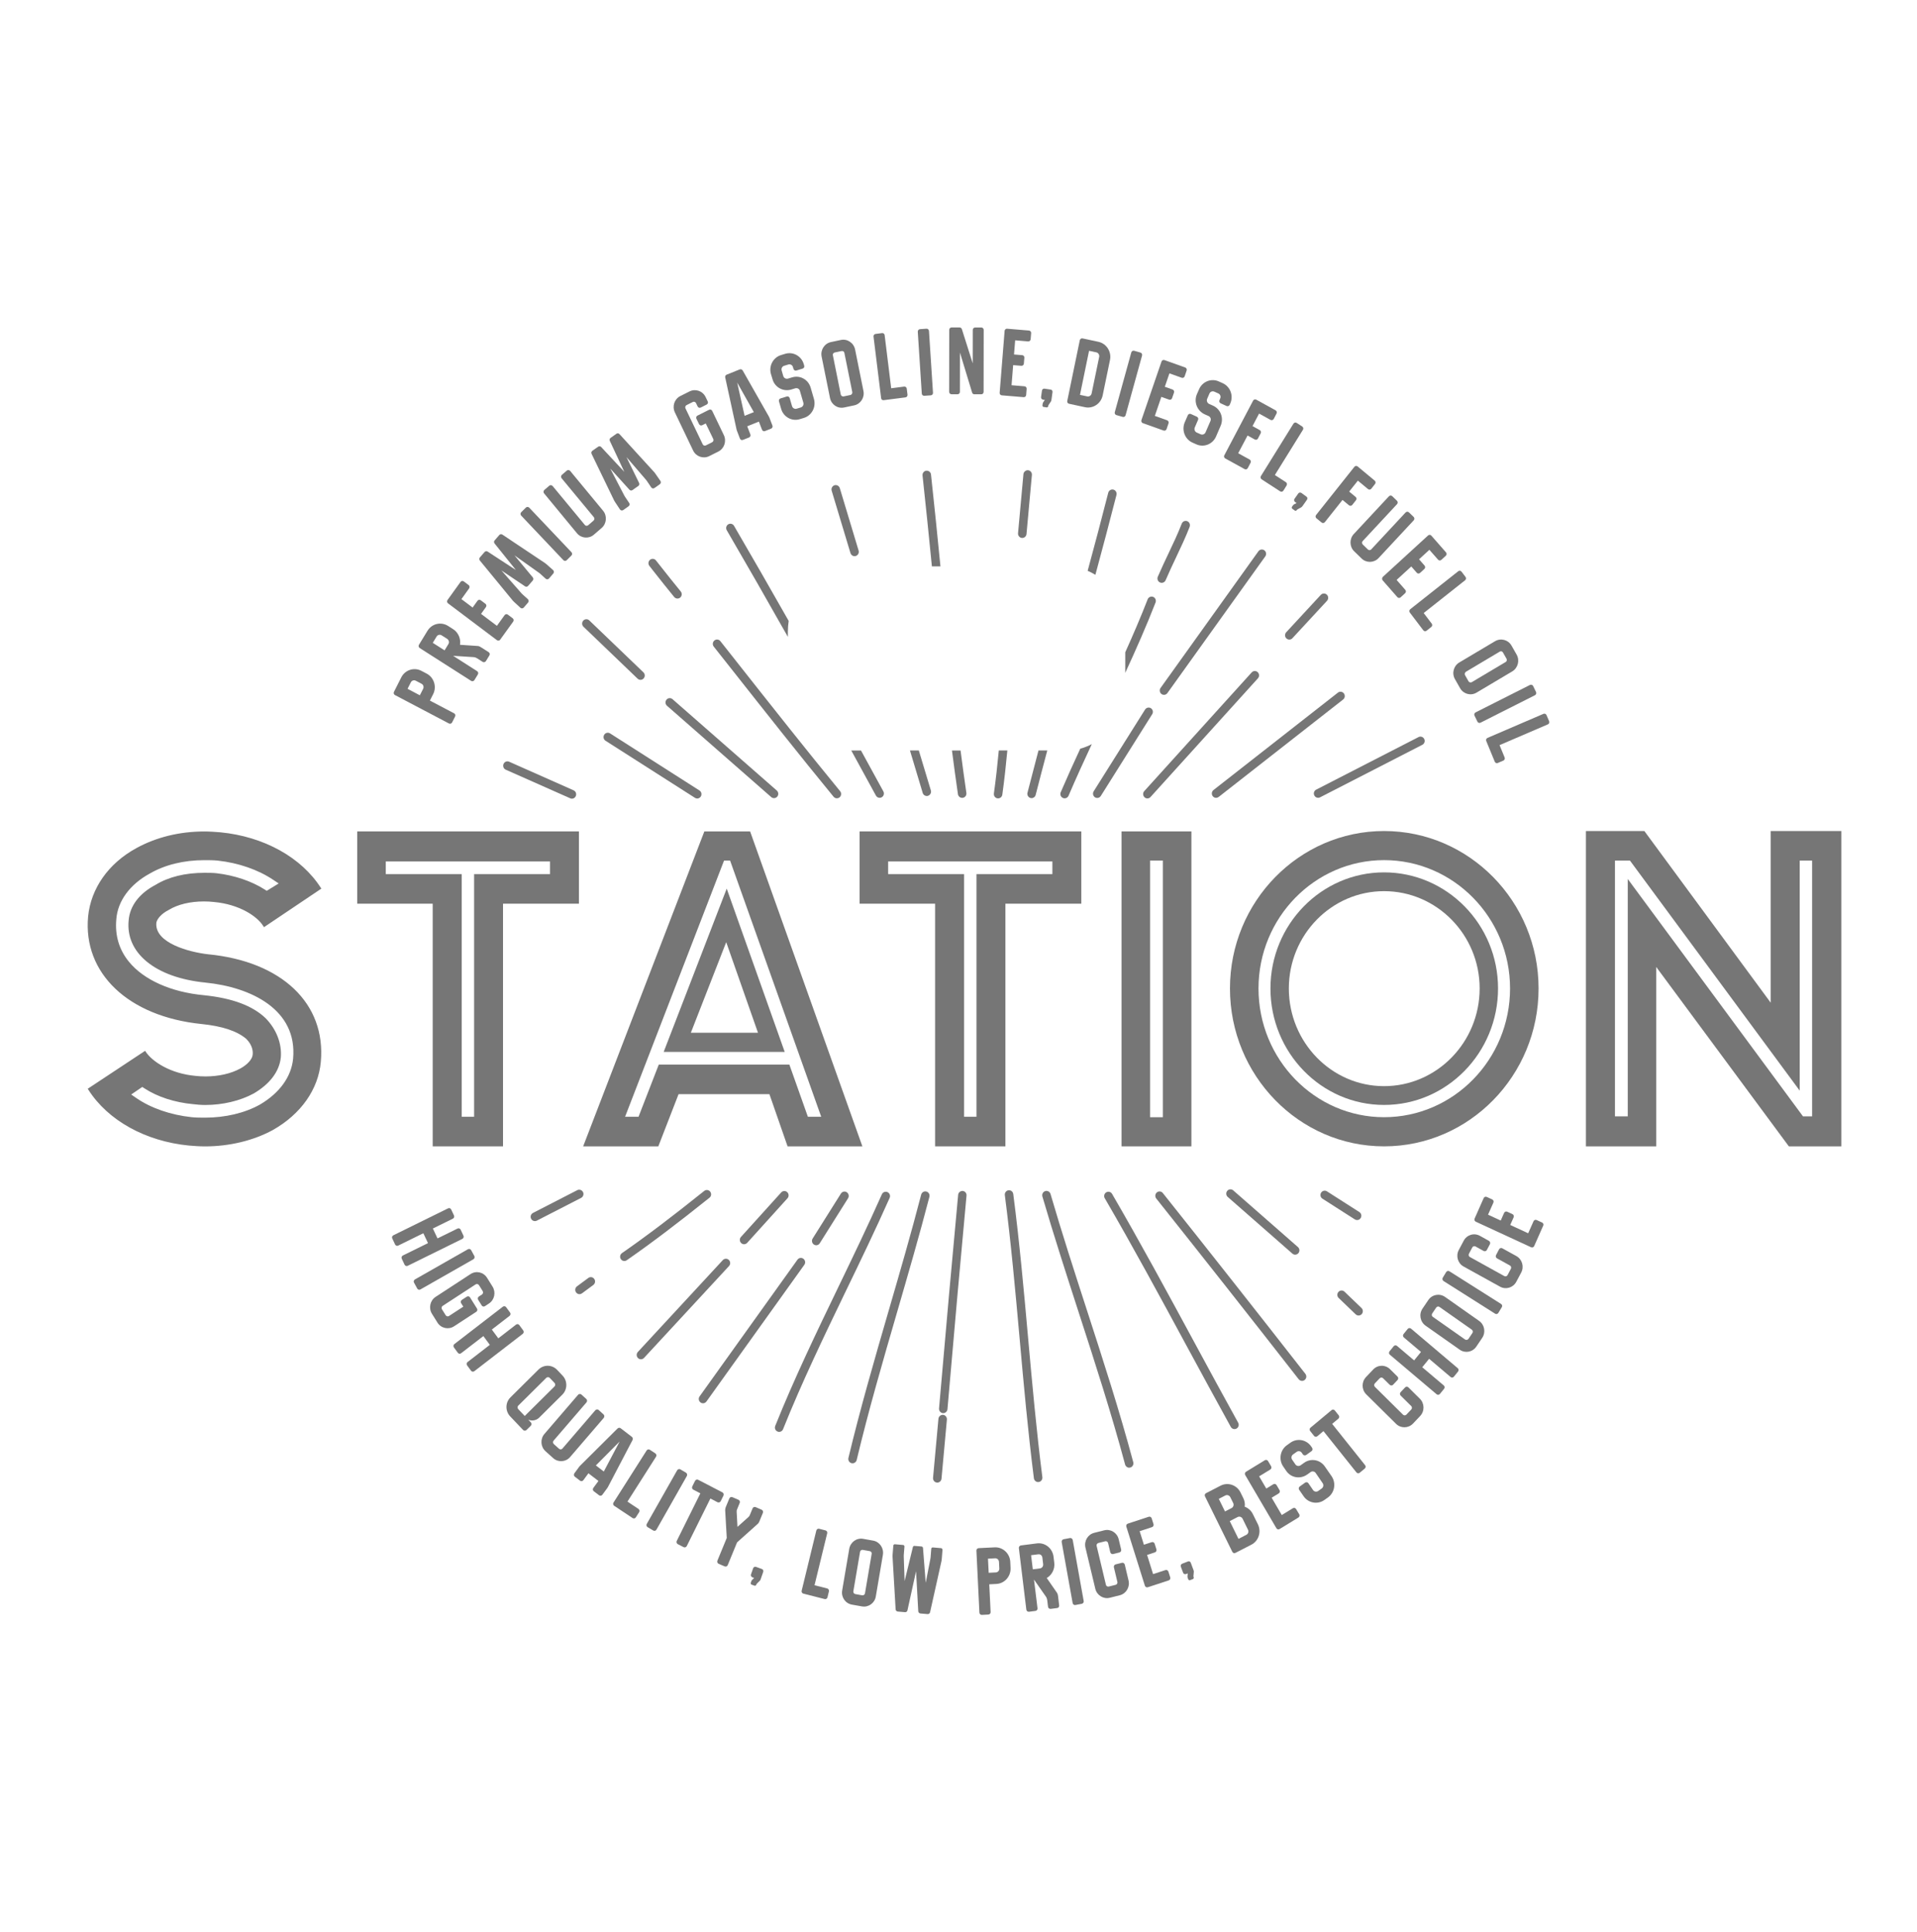 <svg width="133" height="134" viewBox="0 0 133 134" fill="none" xmlns="http://www.w3.org/2000/svg">
<g clip-path="url(#clip0_247_4)">
<path d="M49.274 82.659C49.175 82.528 48.987 82.505 48.86 82.606C46.617 84.403 44.855 85.736 43.151 86.921C43.018 87.014 42.981 87.202 43.075 87.338C43.131 87.425 43.225 87.469 43.318 87.469C43.375 87.469 43.435 87.451 43.483 87.416C45.199 86.222 46.968 84.884 49.223 83.079C49.353 82.98 49.373 82.789 49.274 82.659Z" fill="#767676"/>
<path d="M40.205 89.769C40.264 89.769 40.324 89.751 40.378 89.711L41.163 89.131C41.294 89.033 41.325 88.847 41.228 88.711C41.132 88.575 40.948 88.546 40.817 88.644L40.032 89.224C39.901 89.322 39.87 89.508 39.966 89.644C40.023 89.725 40.114 89.769 40.205 89.769Z" fill="#767676"/>
<path d="M58.343 82.789L56.381 85.909C56.293 86.049 56.333 86.237 56.469 86.327C56.517 86.359 56.574 86.376 56.627 86.376C56.724 86.376 56.82 86.327 56.874 86.237L58.837 83.116C58.925 82.977 58.885 82.789 58.749 82.699C58.616 82.609 58.431 82.65 58.343 82.789Z" fill="#767676"/>
<path d="M48.775 97.337C48.866 97.337 48.954 97.293 49.014 97.212L55.803 87.732C55.899 87.599 55.871 87.41 55.738 87.312C55.607 87.213 55.423 87.242 55.326 87.378L48.537 96.859C48.441 96.992 48.469 97.18 48.602 97.279C48.653 97.319 48.716 97.337 48.775 97.337Z" fill="#767676"/>
<path d="M63.911 82.861C63.217 85.541 62.431 88.245 61.671 90.858C60.698 94.208 59.691 97.67 58.863 101.127C58.824 101.289 58.92 101.451 59.079 101.492C59.102 101.497 59.127 101.5 59.15 101.5C59.283 101.5 59.402 101.408 59.436 101.271C60.259 97.829 61.263 94.373 62.235 91.032C62.995 88.413 63.784 85.704 64.481 83.018C64.524 82.858 64.43 82.693 64.272 82.65C64.118 82.606 63.954 82.702 63.911 82.861Z" fill="#767676"/>
<path d="M44.467 94.285C44.546 94.285 44.623 94.254 44.682 94.19L50.578 87.819C50.689 87.697 50.686 87.509 50.567 87.393C50.448 87.28 50.263 87.286 50.15 87.404L44.254 93.776C44.143 93.897 44.146 94.086 44.265 94.201C44.322 94.26 44.393 94.285 44.467 94.285Z" fill="#767676"/>
<path d="M40.052 82.554L36.978 84.133C36.833 84.209 36.773 84.388 36.847 84.536C36.898 84.64 37.003 84.701 37.111 84.701C37.156 84.701 37.202 84.69 37.244 84.669L40.318 83.09C40.463 83.015 40.523 82.835 40.449 82.688C40.372 82.54 40.196 82.479 40.052 82.554Z" fill="#767676"/>
<path d="M51.841 86.208L54.634 83.119C54.745 82.998 54.736 82.806 54.617 82.693C54.498 82.58 54.311 82.589 54.2 82.711L51.407 85.799C51.296 85.921 51.305 86.112 51.424 86.225C51.481 86.277 51.552 86.306 51.623 86.306C51.702 86.303 51.781 86.272 51.841 86.208Z" fill="#767676"/>
<path d="M61.723 83.09C61.791 82.94 61.726 82.76 61.575 82.691C61.428 82.624 61.252 82.688 61.184 82.841C60.22 85.011 59.17 87.187 58.155 89.291C56.652 92.408 55.098 95.63 53.785 98.907C53.722 99.061 53.796 99.237 53.947 99.298C53.983 99.313 54.02 99.322 54.057 99.322C54.173 99.322 54.284 99.252 54.329 99.133C55.634 95.874 57.185 92.66 58.683 89.554C59.703 87.448 60.756 85.266 61.723 83.09Z" fill="#767676"/>
<path d="M71.731 102.54C71.751 102.691 71.879 102.801 72.023 102.801C72.035 102.801 72.049 102.801 72.063 102.798C72.225 102.778 72.338 102.624 72.318 102.462C71.907 99.243 71.612 95.952 71.326 92.77C71.034 89.505 70.73 86.129 70.299 82.82C70.276 82.655 70.132 82.542 69.967 82.562C69.806 82.586 69.692 82.736 69.715 82.901C70.143 86.199 70.447 89.569 70.739 92.828C71.022 96.015 71.32 99.31 71.731 102.54Z" fill="#767676"/>
<path d="M74.833 91.015C75.951 94.46 77.105 98.024 78.058 101.582C78.094 101.715 78.211 101.805 78.341 101.805C78.367 101.805 78.392 101.802 78.418 101.793C78.574 101.75 78.667 101.584 78.625 101.425C77.669 97.85 76.512 94.28 75.392 90.826C74.544 88.21 73.668 85.504 72.885 82.821C72.84 82.662 72.675 82.572 72.519 82.618C72.363 82.665 72.275 82.833 72.32 82.992C73.106 85.684 73.985 88.393 74.833 91.015Z" fill="#767676"/>
<path d="M85.391 98.974C85.445 99.073 85.544 99.128 85.646 99.128C85.694 99.128 85.745 99.116 85.791 99.09C85.933 99.009 85.984 98.823 85.901 98.681C84.869 96.816 83.837 94.909 82.838 93.063C81.009 89.682 79.118 86.188 77.153 82.809C77.07 82.667 76.889 82.621 76.75 82.705C76.611 82.789 76.563 82.974 76.648 83.116C78.61 86.486 80.499 89.978 82.325 93.353C83.326 95.196 84.359 97.105 85.391 98.974Z" fill="#767676"/>
<path d="M89.665 86.955C89.721 87.005 89.79 87.028 89.858 87.028C89.94 87.028 90.022 86.993 90.082 86.924C90.186 86.796 90.172 86.608 90.05 86.501L85.561 82.569C85.439 82.461 85.252 82.476 85.147 82.6C85.042 82.728 85.056 82.916 85.178 83.023L89.665 86.955Z" fill="#767676"/>
<path d="M94.056 91.168C94.113 91.223 94.187 91.249 94.258 91.249C94.337 91.249 94.414 91.217 94.473 91.154C94.584 91.032 94.578 90.841 94.459 90.728L93.279 89.595C93.16 89.482 92.973 89.488 92.862 89.61C92.752 89.731 92.757 89.922 92.877 90.035L94.056 91.168Z" fill="#767676"/>
<path d="M66.795 82.609C66.636 82.598 66.489 82.714 66.475 82.882C66.069 87.225 65.649 91.933 65.15 97.694C65.136 97.859 65.255 98.006 65.417 98.021C65.425 98.021 65.434 98.021 65.442 98.021C65.593 98.021 65.723 97.902 65.734 97.746C66.231 91.986 66.65 87.28 67.056 82.937C67.076 82.775 66.96 82.627 66.795 82.609Z" fill="#767676"/>
<path d="M65.428 98.14C65.272 98.128 65.122 98.247 65.108 98.412L64.734 102.509C64.719 102.674 64.838 102.822 65 102.836C65.009 102.836 65.02 102.839 65.028 102.839C65.179 102.839 65.306 102.723 65.321 102.567L65.695 98.47C65.709 98.302 65.59 98.154 65.428 98.14Z" fill="#767676"/>
<path d="M90.335 95.784C90.401 95.784 90.466 95.761 90.52 95.717C90.647 95.613 90.667 95.425 90.565 95.294C87.205 90.992 83.878 86.773 80.676 82.754C80.574 82.624 80.387 82.606 80.262 82.711C80.138 82.815 80.118 83.006 80.22 83.134C83.419 87.153 86.745 91.368 90.103 95.671C90.165 95.746 90.251 95.784 90.335 95.784Z" fill="#767676"/>
<path d="M94.155 84.629C94.254 84.629 94.348 84.58 94.404 84.487C94.49 84.345 94.45 84.16 94.311 84.073L92.062 82.635C91.926 82.549 91.742 82.589 91.656 82.731C91.571 82.873 91.611 83.058 91.75 83.145L93.999 84.583C94.047 84.612 94.101 84.629 94.155 84.629Z" fill="#767676"/>
<path d="M84.137 55.223C84.194 55.301 84.282 55.341 84.37 55.341C84.432 55.341 84.494 55.321 84.548 55.281L93.184 48.521C93.314 48.419 93.337 48.231 93.238 48.098C93.138 47.967 92.954 47.941 92.824 48.043L84.188 54.802C84.063 54.901 84.038 55.092 84.137 55.223Z" fill="#767676"/>
<path d="M79.852 49.127C79.716 49.037 79.535 49.078 79.444 49.217L75.879 54.887C75.791 55.026 75.831 55.211 75.967 55.304C76.015 55.336 76.072 55.35 76.126 55.35C76.222 55.35 76.319 55.301 76.373 55.211L79.938 49.541C80.028 49.402 79.989 49.217 79.852 49.127Z" fill="#767676"/>
<path d="M87.308 38.238L80.519 47.719C80.423 47.852 80.451 48.04 80.584 48.139C80.635 48.179 80.698 48.197 80.757 48.197C80.848 48.197 80.939 48.153 80.995 48.072L87.785 38.592C87.881 38.458 87.853 38.27 87.719 38.172C87.589 38.076 87.405 38.105 87.308 38.238Z" fill="#767676"/>
<path d="M77.46 34.33C77.5 34.167 77.406 34.005 77.25 33.962C77.094 33.921 76.933 34.017 76.89 34.176C76.434 35.972 75.951 37.786 75.461 39.594C75.645 39.672 75.824 39.765 75.997 39.872C76.496 38.027 76.99 36.169 77.46 34.33Z" fill="#767676"/>
<path d="M71.286 54.985C71.244 55.145 71.34 55.31 71.496 55.353C71.522 55.359 71.547 55.362 71.57 55.362C71.701 55.362 71.82 55.272 71.854 55.136C72.115 54.113 72.387 53.085 72.659 52.056H72.049C71.791 53.035 71.536 54.012 71.286 54.985Z" fill="#767676"/>
<path d="M89.665 44.271L92.067 41.675C92.178 41.553 92.175 41.365 92.056 41.249C91.937 41.136 91.752 41.142 91.639 41.26L89.237 43.856C89.126 43.978 89.129 44.166 89.248 44.282C89.305 44.337 89.379 44.363 89.45 44.363C89.529 44.366 89.608 44.334 89.665 44.271Z" fill="#767676"/>
<path d="M82.372 36.152C82.221 36.091 82.048 36.166 81.989 36.32C81.717 37.024 81.396 37.699 81.056 38.415C80.812 38.93 80.559 39.464 80.327 40.005C80.262 40.159 80.33 40.336 80.48 40.402C80.52 40.42 80.559 40.428 80.599 40.428C80.713 40.428 80.82 40.362 80.869 40.249C81.096 39.718 81.345 39.191 81.586 38.681C81.915 37.986 82.255 37.27 82.536 36.546C82.596 36.389 82.522 36.213 82.372 36.152Z" fill="#767676"/>
<path d="M91.186 55.174C91.237 55.278 91.342 55.339 91.45 55.339C91.495 55.339 91.54 55.327 91.583 55.307L98.681 51.662C98.826 51.587 98.885 51.407 98.812 51.259C98.738 51.112 98.562 51.051 98.418 51.126L91.319 54.771C91.169 54.846 91.112 55.026 91.186 55.174Z" fill="#767676"/>
<path d="M79.405 55.301C79.462 55.356 79.533 55.383 79.604 55.383C79.683 55.383 79.763 55.351 79.819 55.287L87.275 47.05C87.386 46.928 87.377 46.737 87.258 46.624C87.139 46.511 86.952 46.519 86.841 46.641L79.385 54.878C79.278 54.997 79.286 55.188 79.405 55.301Z" fill="#767676"/>
<path d="M73.592 54.953C73.527 55.107 73.595 55.284 73.745 55.35C73.785 55.368 73.825 55.376 73.864 55.376C73.978 55.376 74.086 55.31 74.134 55.197C74.65 53.991 75.197 52.797 75.748 51.615C75.495 51.749 75.226 51.856 74.948 51.931C74.486 52.928 74.029 53.936 73.592 54.953Z" fill="#767676"/>
<path d="M80.171 41.793C80.231 41.64 80.157 41.463 80.007 41.402C79.856 41.341 79.683 41.417 79.624 41.57C79.147 42.796 78.62 44.024 78.07 45.244V46.669C78.813 45.059 79.536 43.427 80.171 41.793Z" fill="#767676"/>
<path d="M64.592 32.916C64.575 32.751 64.43 32.635 64.266 32.649C64.104 32.666 63.988 32.817 64.005 32.982C64.234 35.068 64.447 37.201 64.654 39.287H65.247C65.04 37.183 64.824 35.025 64.592 32.916Z" fill="#767676"/>
<path d="M66.461 55.087C66.484 55.237 66.609 55.342 66.754 55.342C66.768 55.342 66.782 55.342 66.799 55.339C66.961 55.316 67.071 55.162 67.046 54.997C66.904 54.026 66.77 53.044 66.643 52.059H66.047C66.178 53.073 66.314 54.084 66.461 55.087Z" fill="#767676"/>
<path d="M64.017 55.003C64.056 55.133 64.173 55.214 64.297 55.214C64.326 55.214 64.354 55.211 64.385 55.2C64.541 55.15 64.629 54.982 64.581 54.823L63.747 52.056H63.132L64.017 55.003Z" fill="#767676"/>
<path d="M59.286 38.58C59.314 38.58 59.343 38.577 59.374 38.566C59.53 38.516 59.618 38.348 59.569 38.189L58.265 33.86C58.217 33.701 58.055 33.614 57.896 33.66C57.74 33.71 57.653 33.878 57.701 34.037L59.005 38.366C59.045 38.496 59.161 38.58 59.286 38.58Z" fill="#767676"/>
<path d="M60.771 55.185C60.825 55.284 60.924 55.339 61.029 55.339C61.077 55.339 61.126 55.327 61.174 55.301C61.316 55.22 61.367 55.038 61.287 54.893C60.768 53.939 60.252 52.995 59.736 52.059H59.061C59.625 53.09 60.195 54.131 60.771 55.185Z" fill="#767676"/>
<path d="M54.719 43.071C53.429 40.797 52.164 38.595 50.927 36.474C50.845 36.332 50.664 36.285 50.525 36.369C50.386 36.453 50.337 36.639 50.423 36.781C51.801 39.145 53.216 41.617 54.662 44.175V43.796C54.662 43.55 54.685 43.309 54.719 43.071Z" fill="#767676"/>
<path d="M46.243 48.53C46.138 48.657 46.152 48.846 46.274 48.953L53.508 55.29C53.565 55.339 53.633 55.362 53.701 55.362C53.783 55.362 53.866 55.327 53.925 55.258C54.03 55.13 54.016 54.942 53.894 54.835L46.66 48.498C46.535 48.388 46.348 48.402 46.243 48.53Z" fill="#767676"/>
<path d="M40.884 43.033C40.765 42.92 40.578 42.926 40.467 43.048C40.357 43.169 40.362 43.361 40.482 43.474L44.236 47.075C44.293 47.13 44.367 47.157 44.438 47.157C44.517 47.157 44.594 47.125 44.653 47.061C44.764 46.939 44.758 46.748 44.639 46.635L40.884 43.033Z" fill="#767676"/>
<path d="M35.323 52.835C35.173 52.769 35 52.838 34.935 52.992C34.87 53.145 34.938 53.322 35.088 53.389L39.563 55.373C39.6 55.391 39.64 55.4 39.679 55.4C39.793 55.4 39.901 55.333 39.949 55.217C40.014 55.063 39.946 54.887 39.796 54.82L35.323 52.835Z" fill="#767676"/>
<path d="M68.956 55.038C68.933 55.203 69.044 55.353 69.206 55.377C69.22 55.379 69.234 55.379 69.248 55.379C69.393 55.379 69.518 55.272 69.54 55.121C69.682 54.102 69.793 53.079 69.889 52.056H69.296C69.203 53.053 69.092 54.05 68.956 55.038Z" fill="#767676"/>
<path d="M71.326 32.617C71.17 32.606 71.02 32.725 71.005 32.89L70.631 36.986C70.617 37.151 70.736 37.299 70.898 37.314C70.906 37.314 70.918 37.314 70.926 37.314C71.076 37.314 71.204 37.198 71.218 37.041L71.592 32.945C71.607 32.78 71.487 32.632 71.326 32.617Z" fill="#767676"/>
<path d="M45.8 39.241L45.513 38.876C45.411 38.745 45.227 38.725 45.099 38.829C44.972 38.934 44.952 39.122 45.054 39.252L45.34 39.617C45.808 40.211 46.293 40.826 46.775 41.411C46.835 41.48 46.917 41.518 47.002 41.518C47.07 41.518 47.136 41.495 47.192 41.449C47.317 41.341 47.334 41.153 47.229 41.026C46.75 40.443 46.268 39.832 45.8 39.241Z" fill="#767676"/>
<path d="M57.834 55.266C57.894 55.336 57.976 55.373 58.061 55.373C58.129 55.373 58.194 55.35 58.251 55.304C58.376 55.196 58.393 55.008 58.288 54.881C55.957 52.044 53.606 49.066 51.331 46.185L49.979 44.473C49.877 44.343 49.692 44.322 49.565 44.427C49.437 44.531 49.417 44.719 49.519 44.85L50.872 46.562C53.147 49.442 55.498 52.424 57.834 55.266Z" fill="#767676"/>
<path d="M41.918 50.967C41.833 51.109 41.872 51.294 42.011 51.381L48.216 55.341C48.264 55.373 48.318 55.388 48.372 55.388C48.471 55.388 48.565 55.338 48.622 55.246C48.707 55.104 48.667 54.918 48.528 54.831L42.326 50.871C42.187 50.784 42.005 50.825 41.918 50.967Z" fill="#767676"/>
<path d="M10.852 63.979C10.909 63.744 11.17 63.388 11.714 63.112C12.33 62.736 13.195 62.527 14.145 62.527C14.377 62.527 14.613 62.539 14.842 62.565C16.595 62.724 17.851 63.553 18.268 64.242L18.316 64.312L22.295 61.638L22.275 61.609C20.92 59.473 18.308 58.025 15.293 57.732C14.927 57.703 14.547 57.674 14.173 57.674C12.454 57.674 10.821 58.077 9.448 58.836C7.523 59.891 6.309 61.617 6.113 63.57C5.747 67.511 8.904 70.507 13.966 71.028C15.412 71.173 16.459 71.518 17.094 72.068C17.553 72.538 17.553 72.981 17.528 73.169C17.505 73.468 17.162 73.85 16.677 74.114C16.033 74.468 15.174 74.665 14.261 74.665C14.028 74.665 13.79 74.653 13.56 74.627C11.836 74.47 10.557 73.645 10.095 72.932L10.069 72.888L6.085 75.522L6.127 75.583C7.483 77.718 10.095 79.167 13.112 79.46C13.461 79.489 13.835 79.518 14.23 79.518C15.914 79.518 17.582 79.115 18.92 78.388C20.874 77.287 22.091 75.563 22.258 73.65C22.624 69.611 19.553 66.685 14.434 66.192C13.143 66.047 10.733 65.413 10.846 64.025L10.849 64.002L10.852 63.979ZM10.166 66.688C11.119 67.479 12.534 67.986 14.258 68.157C17.4 68.47 20.65 70.02 20.335 73.436C20.213 74.691 19.394 75.823 18.024 76.623C16.975 77.206 15.628 77.524 14.232 77.524C13.909 77.524 13.603 77.524 13.297 77.492C11.836 77.336 10.469 76.864 9.451 76.16L9.102 75.919L9.871 75.395L10.027 75.496C10.929 76.084 12.123 76.47 13.387 76.588C13.648 76.617 13.926 76.646 14.235 76.646C15.455 76.646 16.657 76.359 17.604 75.847C18.73 75.186 19.38 74.32 19.482 73.352C19.564 72.387 19.178 71.393 18.43 70.628C17.522 69.759 16.121 69.235 14.15 69.032C11.87 68.82 9.973 67.971 8.941 66.705C8.26 65.868 7.968 64.877 8.07 63.761C8.164 62.504 9.006 61.351 10.379 60.6C11.428 59.989 12.741 59.664 14.179 59.664C14.502 59.664 14.808 59.664 15.114 59.696C16.544 59.853 17.908 60.325 18.957 61.029L19.334 61.281L18.506 61.791L18.359 61.696C17.448 61.116 16.266 60.716 15.027 60.571C14.749 60.542 14.471 60.542 14.176 60.542C12.846 60.542 11.683 60.829 10.793 61.377C9.669 61.965 9.006 62.837 8.926 63.837C8.816 64.941 9.247 65.926 10.166 66.688Z" fill="#767676"/>
<path d="M30.024 79.515H34.899V62.684H40.165V57.671H24.783V62.684H30.021V79.515H30.024ZM26.765 60.632V59.754H38.16V60.632H32.894V77.463H32.034V60.632H26.765Z" fill="#767676"/>
<path d="M46.045 72.966H54.443L50.419 61.638L46.045 72.966ZM47.931 71.634L50.384 65.352L52.588 71.634H47.931Z" fill="#767676"/>
<path d="M52.043 57.671H48.867L40.459 79.515H45.674L47.078 75.896H53.382L54.641 79.515H59.831L52.043 57.671ZM54.766 73.844H45.705L44.301 77.463H43.368L50.234 59.693H50.654L56.975 77.463H56.05L54.766 73.844Z" fill="#767676"/>
<path d="M69.755 79.515V62.684H75.021V57.671H59.639V62.684H64.877V79.515H69.755ZM61.619 60.632V59.754H73.013V60.632H67.747V77.463H66.888V60.632H61.619Z" fill="#767676"/>
<path d="M77.811 79.515H82.658V57.671H77.811V79.515ZM79.79 59.693H80.678V77.495H79.79V59.693Z" fill="#767676"/>
<path d="M106.745 68.563C106.745 62.539 101.936 57.643 96.025 57.643C90.13 57.643 85.334 62.542 85.334 68.563C85.334 74.601 90.13 79.515 96.025 79.515C101.936 79.515 106.745 74.604 106.745 68.563ZM87.314 68.563C87.314 63.655 91.221 59.662 96.025 59.662C100.844 59.662 104.766 63.655 104.766 68.563C104.766 73.488 100.844 77.493 96.025 77.493C91.221 77.493 87.314 73.488 87.314 68.563Z" fill="#767676"/>
<path d="M103.933 68.562C103.933 64.124 100.385 60.511 96.024 60.511C91.679 60.511 88.143 64.124 88.143 68.562C88.143 73.019 91.679 76.643 96.024 76.643C100.385 76.646 103.933 73.019 103.933 68.562ZM96.024 75.34C92.382 75.34 89.419 72.3 89.419 68.562C89.419 64.842 92.382 61.814 96.024 61.814C99.682 61.814 102.657 64.842 102.657 68.562C102.657 72.3 99.682 75.34 96.024 75.34Z" fill="#767676"/>
<path d="M122.85 57.643V69.551L114.084 57.643H110.031V79.515H114.906V67.071L124.109 79.515H127.753V57.643H122.85ZM125.72 77.435H125.09L112.932 60.969V77.435H112.045V59.694H113.086L124.863 75.653V59.694H125.723V77.435H125.72Z" fill="#767676"/>
<path d="M32.156 85.713L31.96 85.296C31.92 85.211 31.827 85.177 31.744 85.217L30.355 85.901L30.032 85.214L31.421 84.531C31.503 84.49 31.535 84.394 31.498 84.31L31.302 83.893C31.262 83.809 31.169 83.774 31.087 83.815L27.292 85.684C27.21 85.724 27.176 85.82 27.215 85.904L27.411 86.321C27.451 86.405 27.544 86.44 27.627 86.399L29.371 85.542L29.694 86.228L27.95 87.086C27.868 87.127 27.836 87.222 27.873 87.306L28.069 87.724C28.106 87.802 28.202 87.842 28.285 87.802L32.079 85.933C32.161 85.892 32.19 85.788 32.156 85.713Z" fill="#767676"/>
<path d="M32.909 87.121L32.688 86.715C32.642 86.634 32.54 86.608 32.461 86.654L28.788 88.746C28.709 88.792 28.68 88.891 28.726 88.972L28.947 89.378C28.992 89.459 29.089 89.488 29.168 89.441L32.841 87.349C32.92 87.303 32.951 87.202 32.909 87.121Z" fill="#767676"/>
<path d="M33.043 90.992C33.119 90.942 33.142 90.841 33.091 90.763L32.609 89.992C32.56 89.914 32.461 89.891 32.385 89.943L32.047 90.163C31.971 90.212 31.942 90.316 31.993 90.395L32.144 90.635L31.148 91.284C31.072 91.333 30.97 91.307 30.921 91.229L30.66 90.812C30.615 90.74 30.632 90.632 30.709 90.583L33.003 89.088C33.074 89.042 33.181 89.065 33.227 89.137L33.488 89.554C33.536 89.633 33.513 89.743 33.442 89.789L33.224 89.931C33.148 89.98 33.125 90.082 33.176 90.16L33.42 90.551C33.468 90.629 33.567 90.653 33.644 90.6L33.922 90.418C34.31 90.166 34.418 89.638 34.174 89.247L33.791 88.633C33.544 88.236 33.034 88.123 32.645 88.375L30.221 89.957C29.838 90.206 29.724 90.737 29.968 91.128L30.351 91.742C30.595 92.133 31.114 92.249 31.497 92L33.043 90.992Z" fill="#767676"/>
<path d="M36.301 92.284L36.029 91.913C35.975 91.838 35.876 91.826 35.802 91.881L34.572 92.832L34.123 92.223L35.354 91.273C35.425 91.218 35.439 91.116 35.386 91.041L35.113 90.67C35.059 90.595 34.96 90.583 34.886 90.638L31.523 93.231C31.452 93.286 31.438 93.388 31.492 93.463L31.764 93.834C31.818 93.909 31.917 93.924 31.991 93.866L33.536 92.675L33.984 93.284L32.439 94.477C32.365 94.532 32.354 94.636 32.408 94.709L32.68 95.08C32.731 95.149 32.833 95.17 32.907 95.112L36.27 92.519C36.344 92.461 36.352 92.353 36.301 92.284Z" fill="#767676"/>
<path d="M37.41 98.331L39.012 96.74C39.375 96.381 39.384 95.79 39.032 95.419L38.652 95.019C38.301 94.648 37.722 94.639 37.359 94.999L35.411 96.931C35.053 97.288 35.045 97.876 35.397 98.247L36.29 99.186C36.352 99.252 36.457 99.258 36.522 99.194L36.826 98.896C36.891 98.832 36.888 98.725 36.834 98.667L36.653 98.476C36.905 98.58 37.206 98.534 37.41 98.331ZM36.406 98.218L35.955 97.743C35.893 97.676 35.893 97.563 35.952 97.505L37.901 95.573C37.966 95.509 38.077 95.509 38.139 95.575L38.474 95.926C38.536 95.993 38.536 96.106 38.471 96.169L36.406 98.218Z" fill="#767676"/>
<path d="M41.874 98.11L41.534 97.803C41.465 97.742 41.361 97.754 41.301 97.823L39.018 100.481C38.959 100.55 38.854 100.553 38.786 100.492L38.425 100.168C38.357 100.107 38.346 99.999 38.406 99.93L40.688 97.276C40.748 97.206 40.745 97.099 40.677 97.038L40.337 96.731C40.269 96.67 40.164 96.682 40.104 96.751L37.77 99.466C37.47 99.814 37.504 100.356 37.847 100.663L38.383 101.144C38.723 101.451 39.254 101.414 39.554 101.066L41.888 98.351C41.942 98.278 41.942 98.171 41.874 98.11Z" fill="#767676"/>
<path d="M43.842 99.669L43.065 99.072C42.997 99.02 42.906 99.026 42.844 99.087L40.249 101.666C40.221 101.695 40.209 101.709 40.192 101.729L39.849 102.196C39.795 102.271 39.809 102.373 39.88 102.428L40.243 102.706C40.317 102.761 40.416 102.746 40.47 102.674L40.825 102.193L41.52 102.726L41.165 103.207C41.111 103.282 41.125 103.384 41.193 103.436L41.562 103.717C41.636 103.772 41.735 103.758 41.789 103.685L42.132 103.219C42.149 103.198 42.16 103.181 42.178 103.146L43.885 99.886C43.919 99.82 43.91 99.721 43.842 99.669ZM41.891 102.071L41.341 101.648L42.989 99.991L41.891 102.071Z" fill="#767676"/>
<path d="M44.293 104.664L43.533 104.157L45.515 101.043C45.563 100.964 45.544 100.863 45.467 100.814L45.087 100.562C45.011 100.512 44.911 100.533 44.863 100.611L42.566 104.221C42.515 104.299 42.538 104.401 42.614 104.45L43.89 105.299C43.967 105.348 44.066 105.328 44.114 105.249L44.341 104.893C44.389 104.815 44.37 104.713 44.293 104.664Z" fill="#767676"/>
<path d="M47.595 102.152L47.204 101.921C47.125 101.874 47.025 101.906 46.98 101.987L44.873 105.704C44.828 105.786 44.853 105.884 44.932 105.93L45.324 106.162C45.403 106.209 45.5 106.182 45.545 106.101L47.652 102.384C47.695 102.303 47.672 102.199 47.595 102.152Z" fill="#767676"/>
<path d="M50.001 104.129L50.194 103.74C50.233 103.656 50.196 103.558 50.123 103.517L48.441 102.645C48.361 102.602 48.265 102.637 48.222 102.718L48.03 103.106C47.99 103.19 48.021 103.286 48.101 103.329L48.591 103.584L46.952 106.884C46.91 106.965 46.949 107.067 47.023 107.107L47.428 107.316C47.511 107.356 47.604 107.324 47.647 107.243L49.286 103.943L49.782 104.201C49.859 104.239 49.961 104.21 50.001 104.129Z" fill="#767676"/>
<path d="M52.68 105.542L52.929 104.937C52.963 104.853 52.926 104.757 52.841 104.719L52.425 104.54C52.339 104.505 52.249 104.543 52.212 104.63L52.022 105.093C52.002 105.142 51.971 105.186 51.934 105.221L51.165 105.91L51.109 104.867C51.103 104.815 51.111 104.76 51.131 104.711L51.321 104.247C51.355 104.16 51.319 104.067 51.233 104.03L50.814 103.85C50.729 103.815 50.638 103.853 50.601 103.937L50.351 104.543C50.323 104.609 50.315 104.685 50.312 104.757L50.422 106.678L49.773 108.254C49.739 108.341 49.776 108.434 49.861 108.472L50.278 108.651C50.363 108.686 50.453 108.648 50.49 108.561L51.137 106.985L52.552 105.719C52.612 105.67 52.651 105.609 52.68 105.542Z" fill="#767676"/>
<path d="M52.864 108.834L52.455 108.686C52.37 108.654 52.282 108.695 52.251 108.782L52.104 109.205C52.072 109.292 52.118 109.379 52.206 109.411L52.322 109.454L52.197 109.576C52.169 109.602 52.143 109.634 52.129 109.671L52.09 109.79C52.072 109.839 52.101 109.9 52.143 109.915L52.35 109.99C52.393 110.005 52.45 109.978 52.469 109.926L52.481 109.894C52.492 109.863 52.521 109.839 52.532 109.828L52.719 109.642C52.742 109.616 52.759 109.587 52.77 109.555L52.952 109.031C52.977 108.944 52.938 108.86 52.864 108.834Z" fill="#767676"/>
<path d="M57.39 110.181L56.511 109.958L57.39 106.354C57.413 106.264 57.359 106.174 57.271 106.154L56.832 106.041C56.744 106.018 56.659 106.073 56.636 106.163L55.618 110.341C55.595 110.43 55.649 110.517 55.737 110.541L57.215 110.917C57.303 110.94 57.388 110.885 57.41 110.796L57.51 110.384C57.529 110.291 57.478 110.204 57.39 110.181Z" fill="#767676"/>
<path d="M60.582 106.864L59.881 106.739C59.428 106.658 58.999 106.974 58.92 107.434L58.429 110.323C58.35 110.787 58.65 111.221 59.104 111.303L59.805 111.427C60.253 111.505 60.684 111.201 60.763 110.738L61.254 107.849C61.333 107.385 61.027 106.942 60.582 106.864ZM60.012 110.517C59.998 110.61 59.907 110.674 59.816 110.656L59.342 110.572C59.252 110.558 59.189 110.465 59.206 110.373L59.671 107.634C59.688 107.542 59.776 107.492 59.864 107.507L60.338 107.591C60.428 107.605 60.494 107.687 60.477 107.776L60.012 110.517Z" fill="#767676"/>
<path d="M65.288 107.385L64.721 107.336C64.661 107.33 64.613 107.374 64.61 107.431L64.565 108.005C64.562 108.052 64.559 108.078 64.548 108.13L64.225 109.79L64.037 107.371C64.029 107.316 63.986 107.272 63.935 107.269L63.445 107.229C63.394 107.223 63.345 107.261 63.334 107.313L62.761 109.668L62.702 107.976C62.699 107.924 62.702 107.898 62.704 107.852L62.75 107.278C62.755 107.22 62.713 107.168 62.656 107.165L62.089 107.116C62.032 107.11 61.981 107.153 61.978 107.211L61.927 107.846C61.925 107.878 61.922 107.918 61.925 107.979L62.137 111.624C62.143 111.711 62.202 111.775 62.288 111.784L62.792 111.827C62.869 111.833 62.946 111.781 62.96 111.694L63.555 108.987L63.708 111.758C63.714 111.845 63.773 111.908 63.859 111.917L64.355 111.96C64.44 111.966 64.508 111.914 64.528 111.83L65.322 108.269C65.333 108.211 65.336 108.17 65.339 108.138L65.39 107.504C65.387 107.44 65.345 107.391 65.288 107.385Z" fill="#767676"/>
<path d="M69.011 107.33L67.897 107.385C67.806 107.391 67.738 107.466 67.743 107.559L67.951 111.859C67.956 111.951 68.03 112.021 68.121 112.015L68.574 111.992C68.665 111.986 68.733 111.911 68.728 111.818L68.634 109.894L69.133 109.868C69.698 109.839 70.14 109.341 70.112 108.759L70.092 108.335C70.063 107.753 69.573 107.301 69.011 107.33ZM69.093 109.069L68.594 109.095L68.546 108.115L69.045 108.089C69.187 108.083 69.303 108.196 69.309 108.341L69.332 108.796C69.34 108.938 69.235 109.06 69.093 109.069Z" fill="#767676"/>
<path d="M73.337 110.488L72.622 109.457C72.976 109.251 73.2 108.837 73.144 108.391L73.093 107.976C73.022 107.397 72.508 106.983 71.941 107.055L70.83 107.197C70.745 107.209 70.676 107.29 70.688 107.382L71.207 111.653C71.218 111.745 71.303 111.806 71.388 111.798L71.839 111.74C71.93 111.728 71.992 111.647 71.981 111.554L71.737 109.564L72.585 110.778C72.627 110.853 72.647 110.923 72.656 110.995L72.713 111.456C72.724 111.548 72.809 111.609 72.9 111.598L73.351 111.54C73.441 111.528 73.495 111.447 73.484 111.357L73.405 110.7C73.399 110.627 73.376 110.549 73.337 110.488ZM72.157 108.79L71.655 108.854L71.536 107.875L72.038 107.811C72.174 107.794 72.301 107.889 72.318 108.034L72.372 108.489C72.392 108.64 72.293 108.773 72.157 108.79Z" fill="#767676"/>
<path d="M74.233 106.684L73.788 106.768C73.7 106.786 73.643 106.875 73.66 106.968L74.42 111.195C74.437 111.288 74.52 111.346 74.61 111.329L75.056 111.245C75.144 111.227 75.203 111.143 75.186 111.054L74.426 106.826C74.409 106.733 74.324 106.667 74.233 106.684Z" fill="#767676"/>
<path d="M78.037 108.53C78.014 108.44 77.926 108.379 77.838 108.402L77.398 108.512C77.311 108.536 77.26 108.628 77.282 108.718L77.523 109.729C77.546 109.819 77.486 109.909 77.404 109.929L76.93 110.048C76.843 110.071 76.749 110.019 76.729 109.929L76.083 107.229C76.06 107.139 76.12 107.049 76.207 107.026L76.681 106.907C76.763 106.887 76.854 106.939 76.877 107.029L77.03 107.666C77.052 107.756 77.14 107.817 77.228 107.794L77.668 107.684C77.756 107.661 77.807 107.568 77.784 107.478L77.614 106.771C77.503 106.313 77.058 106.038 76.61 106.148L75.918 106.322C75.47 106.435 75.201 106.89 75.308 107.348L75.992 110.204C76.1 110.654 76.553 110.938 76.996 110.827L77.688 110.654C78.136 110.541 78.405 110.08 78.297 109.628L78.037 108.53Z" fill="#767676"/>
<path d="M81.062 109.013C81.034 108.926 80.946 108.877 80.858 108.906L80.001 109.187L79.585 107.857L80.126 107.678C80.211 107.649 80.26 107.559 80.231 107.469L80.109 107.078C80.081 106.991 79.993 106.942 79.905 106.971L79.363 107.147L79.068 106.209L79.925 105.928C80.01 105.899 80.058 105.809 80.03 105.719L79.902 105.316C79.874 105.229 79.786 105.18 79.698 105.209L78.249 105.684C78.164 105.713 78.115 105.803 78.144 105.893L79.431 109.99C79.46 110.077 79.548 110.126 79.636 110.097L81.085 109.622C81.17 109.593 81.218 109.503 81.19 109.413L81.062 109.013Z" fill="#767676"/>
<path d="M82.826 109.019C82.826 108.984 82.82 108.949 82.809 108.92L82.616 108.402C82.585 108.315 82.5 108.277 82.429 108.306L82.023 108.463C81.938 108.495 81.895 108.584 81.927 108.671L82.083 109.091C82.114 109.178 82.205 109.213 82.29 109.181L82.406 109.138L82.389 109.314C82.383 109.352 82.383 109.393 82.398 109.43L82.44 109.549C82.457 109.598 82.517 109.624 82.559 109.61L82.766 109.529C82.809 109.511 82.834 109.453 82.817 109.404L82.806 109.372C82.795 109.341 82.8 109.303 82.803 109.288L82.826 109.019Z" fill="#767676"/>
<path d="M86.924 105.027C86.802 104.777 86.598 104.601 86.357 104.511C86.388 104.308 86.354 104.105 86.257 103.911L86.067 103.526C85.812 103.004 85.191 102.79 84.681 103.053L83.674 103.572C83.592 103.613 83.56 103.711 83.603 103.795L85.497 107.64C85.537 107.724 85.633 107.756 85.716 107.712L86.816 107.147C87.327 106.887 87.528 106.249 87.27 105.728L86.924 105.027ZM84.559 103.966L85.015 103.731C85.137 103.668 85.293 103.723 85.358 103.85L85.56 104.259C85.622 104.383 85.568 104.543 85.446 104.606L84.99 104.841L84.559 103.966ZM86.476 106.458L85.926 106.742L85.319 105.51L85.869 105.226C85.991 105.163 86.147 105.218 86.212 105.348L86.581 106.099C86.649 106.235 86.598 106.394 86.476 106.458Z" fill="#767676"/>
<path d="M89.922 104.673C89.876 104.595 89.777 104.569 89.701 104.615L88.929 105.088L88.226 103.888L88.716 103.59C88.793 103.543 88.819 103.442 88.773 103.364L88.566 103.01C88.518 102.932 88.422 102.906 88.345 102.952L87.854 103.251L87.358 102.405L88.132 101.932C88.209 101.886 88.234 101.785 88.189 101.706L87.976 101.344C87.931 101.266 87.832 101.24 87.755 101.286L86.448 102.086C86.371 102.132 86.346 102.234 86.391 102.312L88.555 106.003C88.6 106.082 88.7 106.108 88.776 106.061L90.083 105.262C90.16 105.215 90.186 105.114 90.14 105.036L89.922 104.673Z" fill="#767676"/>
<path d="M91.92 101.726C91.588 101.242 90.947 101.129 90.477 101.466L90.233 101.639C90.114 101.718 89.955 101.694 89.873 101.576L89.646 101.245C89.563 101.126 89.597 100.964 89.714 100.883L89.958 100.709C90.074 100.625 90.233 100.648 90.315 100.77L90.394 100.883C90.445 100.958 90.545 100.976 90.621 100.924L90.993 100.657C91.067 100.605 91.084 100.503 91.032 100.425L90.97 100.333C90.644 99.854 89.997 99.736 89.526 100.072L89.283 100.246C88.815 100.579 88.701 101.245 89.027 101.72L89.24 102.031C89.566 102.509 90.21 102.613 90.681 102.286L90.925 102.112C91.041 102.028 91.2 102.054 91.282 102.173L91.764 102.877C91.846 102.995 91.818 103.161 91.702 103.245L91.458 103.418C91.342 103.503 91.18 103.474 91.098 103.355L90.774 102.882C90.723 102.807 90.624 102.79 90.547 102.842L90.176 103.108C90.102 103.161 90.085 103.262 90.136 103.34L90.443 103.784C90.769 104.262 91.421 104.378 91.886 104.044L92.13 103.871C92.598 103.537 92.711 102.871 92.385 102.396L91.92 101.726Z" fill="#767676"/>
<path d="M92.424 98.765L92.855 98.406C92.921 98.351 92.935 98.244 92.878 98.174L92.609 97.835C92.552 97.763 92.447 97.757 92.382 97.812L90.921 99.029C90.85 99.087 90.842 99.191 90.899 99.261L91.168 99.6C91.225 99.672 91.327 99.681 91.395 99.623L91.82 99.267L94.109 102.132C94.165 102.205 94.27 102.211 94.336 102.155L94.687 101.863C94.758 101.805 94.767 101.701 94.71 101.631L92.424 98.765Z" fill="#767676"/>
<path d="M97.718 96.236C97.653 96.172 97.548 96.169 97.485 96.236L97.171 96.569C97.108 96.635 97.114 96.743 97.179 96.806L97.911 97.531C97.976 97.594 97.973 97.705 97.914 97.766L97.576 98.122C97.514 98.189 97.409 98.194 97.344 98.131L95.387 96.195C95.322 96.131 95.324 96.021 95.387 95.957L95.724 95.601C95.784 95.54 95.889 95.532 95.954 95.598L96.416 96.053C96.481 96.117 96.586 96.12 96.649 96.053L96.963 95.72C97.026 95.653 97.02 95.546 96.955 95.482L96.442 94.975C96.11 94.648 95.588 94.656 95.268 94.996L94.771 95.52C94.451 95.859 94.46 96.392 94.791 96.719L96.859 98.765C97.185 99.087 97.715 99.078 98.033 98.745L98.529 98.22C98.849 97.881 98.835 97.345 98.509 97.021L97.718 96.236Z" fill="#767676"/>
<path d="M97.892 92.156C97.821 92.099 97.719 92.113 97.665 92.18L97.376 92.536C97.32 92.609 97.328 92.71 97.399 92.771L98.587 93.776L98.111 94.362L96.922 93.356C96.852 93.298 96.752 93.307 96.693 93.379L96.403 93.736C96.347 93.808 96.355 93.909 96.426 93.967L99.671 96.711C99.741 96.769 99.841 96.761 99.9 96.688L100.19 96.332C100.246 96.259 100.238 96.158 100.167 96.1L98.675 94.837L99.151 94.251L100.643 95.515C100.714 95.573 100.813 95.564 100.87 95.492L101.159 95.135C101.213 95.068 101.208 94.961 101.137 94.903L97.892 92.156Z" fill="#767676"/>
<path d="M102.621 91.623L100.256 89.96C99.876 89.694 99.354 89.792 99.096 90.174L98.69 90.774C98.429 91.162 98.529 91.69 98.909 91.956L101.274 93.62C101.654 93.886 102.167 93.79 102.428 93.402L102.833 92.802C103.092 92.42 103.001 91.89 102.621 91.623ZM102.153 92.466L101.881 92.869C101.83 92.944 101.722 92.965 101.645 92.913L99.402 91.336C99.328 91.284 99.317 91.18 99.368 91.105L99.64 90.702C99.691 90.626 99.79 90.597 99.864 90.65L102.107 92.226C102.187 92.281 102.207 92.391 102.153 92.466Z" fill="#767676"/>
<path d="M104.142 90.447L100.565 88.184C100.489 88.134 100.384 88.155 100.336 88.233L100.097 88.627C100.049 88.705 100.078 88.809 100.154 88.859L103.73 91.122C103.807 91.171 103.906 91.148 103.954 91.067L104.193 90.673C104.244 90.594 104.221 90.493 104.142 90.447Z" fill="#767676"/>
<path d="M105.202 87.124L104.232 86.588C104.153 86.544 104.051 86.57 104.008 86.651L103.793 87.06C103.75 87.141 103.784 87.243 103.864 87.286L104.76 87.781C104.839 87.825 104.865 87.929 104.825 88.005L104.595 88.442C104.553 88.523 104.454 88.558 104.371 88.515L101.978 87.19C101.898 87.147 101.873 87.043 101.915 86.962L102.148 86.524C102.188 86.449 102.287 86.414 102.366 86.457L102.931 86.77C103.01 86.814 103.112 86.788 103.155 86.707L103.37 86.298C103.413 86.217 103.379 86.115 103.299 86.069L102.673 85.721C102.267 85.498 101.768 85.649 101.55 86.063L101.209 86.704C100.991 87.118 101.138 87.628 101.544 87.851L104.076 89.251C104.476 89.471 104.984 89.317 105.199 88.909L105.54 88.268C105.758 87.857 105.602 87.344 105.202 87.124Z" fill="#767676"/>
<path d="M106.989 84.8L106.611 84.626C106.529 84.588 106.436 84.623 106.396 84.707L106.024 85.545L104.779 84.968L105.015 84.438C105.052 84.354 105.018 84.258 104.935 84.218L104.57 84.049C104.487 84.012 104.394 84.047 104.354 84.131L104.119 84.661L103.239 84.255L103.611 83.418C103.648 83.334 103.614 83.238 103.529 83.198L103.152 83.024C103.069 82.986 102.976 83.021 102.936 83.105L102.309 84.522C102.272 84.606 102.306 84.701 102.389 84.742L106.226 86.515C106.308 86.553 106.402 86.518 106.441 86.431L107.068 85.014C107.108 84.933 107.071 84.838 106.989 84.8Z" fill="#767676"/>
<path d="M27.405 48.214L31.148 50.184C31.228 50.227 31.324 50.195 31.367 50.111L31.574 49.7C31.616 49.616 31.585 49.52 31.503 49.477L29.827 48.596L30.054 48.144C30.312 47.632 30.11 46.991 29.603 46.725L29.234 46.531C28.726 46.264 28.1 46.47 27.842 46.983L27.331 47.994C27.291 48.075 27.323 48.173 27.405 48.214ZM28.505 47.327C28.57 47.197 28.724 47.153 28.851 47.22L29.248 47.429C29.37 47.492 29.421 47.646 29.359 47.776L29.129 48.228L28.276 47.779L28.505 47.327Z" fill="#767676"/>
<path d="M29.118 44.949L32.688 47.229C32.765 47.278 32.867 47.249 32.912 47.177L33.153 46.783C33.202 46.704 33.179 46.603 33.102 46.554L31.438 45.49L32.892 45.583C32.975 45.597 33.043 45.624 33.102 45.664L33.488 45.91C33.565 45.96 33.667 45.931 33.715 45.852L33.956 45.458C34.004 45.38 33.979 45.285 33.902 45.235L33.352 44.885C33.292 44.847 33.219 44.815 33.148 44.809L31.914 44.725C31.982 44.317 31.806 43.876 31.435 43.639L31.089 43.419C30.604 43.108 29.966 43.256 29.662 43.749L29.07 44.719C29.021 44.792 29.041 44.899 29.118 44.949ZM30.292 44.152C30.363 44.033 30.519 43.992 30.641 44.071L31.021 44.311C31.145 44.392 31.185 44.557 31.111 44.673L30.845 45.111L30.025 44.589L30.292 44.152Z" fill="#767676"/>
<path d="M34.475 44.404C34.549 44.459 34.648 44.445 34.702 44.369L35.604 43.118C35.658 43.042 35.643 42.941 35.57 42.886L35.235 42.634C35.161 42.579 35.062 42.593 35.008 42.669L34.475 43.41L33.375 42.581L33.712 42.112C33.766 42.037 33.752 41.935 33.678 41.88L33.355 41.637C33.281 41.582 33.182 41.596 33.128 41.672L32.79 42.141L32.013 41.556L32.547 40.814C32.6 40.739 32.586 40.637 32.513 40.582L32.178 40.33C32.104 40.275 32.005 40.29 31.951 40.365L31.049 41.617C30.995 41.692 31.009 41.793 31.083 41.849L34.475 44.404Z" fill="#767676"/>
<path d="M35.576 41.66C35.61 41.7 35.644 41.729 35.658 41.744L36.106 42.158C36.175 42.219 36.274 42.213 36.336 42.144L36.637 41.796C36.696 41.727 36.691 41.625 36.623 41.561L36.245 41.219C36.217 41.193 36.192 41.17 36.169 41.141L34.788 39.568L36.43 40.672C36.498 40.715 36.589 40.701 36.64 40.64L36.966 40.263C37.017 40.205 37.017 40.115 36.966 40.052L35.695 38.522L37.394 39.73C37.428 39.75 37.451 39.774 37.482 39.8L37.859 40.142C37.927 40.202 38.029 40.197 38.089 40.127L38.389 39.779C38.446 39.716 38.443 39.606 38.375 39.545L37.919 39.142C37.905 39.127 37.87 39.099 37.828 39.067L34.85 37.079C34.782 37.035 34.697 37.047 34.64 37.111L34.314 37.487C34.263 37.548 34.263 37.635 34.314 37.699L35.792 39.539L33.829 38.258C33.761 38.215 33.676 38.226 33.619 38.29L33.296 38.661C33.239 38.725 33.242 38.815 33.29 38.878L35.576 41.66Z" fill="#767676"/>
<path d="M39.087 38.855C39.15 38.922 39.252 38.925 39.317 38.858L39.643 38.536C39.708 38.473 39.711 38.368 39.646 38.302L36.719 35.216C36.657 35.15 36.552 35.144 36.487 35.207L36.161 35.529C36.095 35.593 36.098 35.7 36.161 35.767L39.087 38.855Z" fill="#767676"/>
<path d="M40.03 36.989C40.322 37.343 40.853 37.389 41.199 37.091L41.743 36.621C42.089 36.323 42.135 35.781 41.842 35.428L39.559 32.666C39.5 32.597 39.395 32.582 39.327 32.64L38.981 32.939C38.913 32.999 38.907 33.107 38.967 33.176L41.202 35.877C41.261 35.946 41.247 36.053 41.176 36.114L40.81 36.43C40.742 36.491 40.634 36.485 40.578 36.416L38.343 33.715C38.283 33.646 38.178 33.631 38.11 33.689L37.764 33.987C37.696 34.048 37.691 34.156 37.75 34.225L40.03 36.989Z" fill="#767676"/>
<path d="M42.613 34.726C42.638 34.773 42.661 34.81 42.675 34.828L43.013 35.338C43.063 35.413 43.163 35.433 43.239 35.381L43.611 35.117C43.685 35.065 43.705 34.964 43.653 34.889L43.367 34.463C43.344 34.431 43.327 34.402 43.31 34.367L42.34 32.501L43.673 33.973C43.727 34.031 43.821 34.04 43.883 33.993L44.289 33.706C44.354 33.66 44.374 33.576 44.34 33.501L43.463 31.704L44.828 33.292C44.856 33.321 44.873 33.347 44.895 33.382L45.182 33.808C45.233 33.883 45.332 33.904 45.406 33.851L45.78 33.588C45.848 33.538 45.874 33.434 45.82 33.359L45.471 32.858C45.46 32.84 45.434 32.803 45.4 32.762L42.976 30.108C42.922 30.05 42.834 30.038 42.766 30.088L42.36 30.375C42.295 30.421 42.275 30.508 42.309 30.58L43.313 32.727L41.708 31.006C41.654 30.948 41.566 30.937 41.498 30.986L41.098 31.267C41.03 31.316 41.008 31.403 41.041 31.476L42.613 34.726Z" fill="#767676"/>
<path d="M48.089 31.252C48.29 31.67 48.792 31.843 49.2 31.641L49.841 31.319C50.25 31.113 50.42 30.601 50.221 30.183L49.413 28.5C49.373 28.416 49.277 28.384 49.195 28.424L48.392 28.827C48.31 28.868 48.279 28.966 48.318 29.047L48.497 29.415C48.537 29.5 48.636 29.537 48.715 29.497L48.965 29.372L49.487 30.453C49.526 30.537 49.487 30.635 49.407 30.676L48.971 30.896C48.894 30.934 48.795 30.905 48.755 30.821L47.556 28.323C47.519 28.245 47.553 28.141 47.629 28.103L48.066 27.883C48.148 27.842 48.25 27.877 48.287 27.955L48.401 28.193C48.44 28.277 48.537 28.309 48.619 28.268L49.027 28.062C49.11 28.022 49.141 27.923 49.101 27.842L48.954 27.538C48.749 27.115 48.25 26.947 47.842 27.15L47.201 27.471C46.787 27.68 46.62 28.184 46.824 28.607L48.089 31.252Z" fill="#767676"/>
<path d="M51.103 29.798C51.112 29.838 51.117 29.856 51.129 29.879L51.336 30.421C51.37 30.508 51.46 30.548 51.545 30.513L51.968 30.345C52.053 30.311 52.093 30.218 52.059 30.131L51.843 29.569L52.651 29.244L52.867 29.806C52.901 29.893 52.992 29.934 53.071 29.902L53.499 29.731C53.584 29.696 53.624 29.604 53.59 29.517L53.383 28.975C53.375 28.949 53.366 28.931 53.346 28.897L51.528 25.698C51.492 25.634 51.404 25.591 51.324 25.623L50.42 25.985C50.34 26.017 50.295 26.098 50.315 26.182L51.103 29.798ZM52.3 28.587L51.659 28.842L51.146 26.538L52.3 28.587Z" fill="#767676"/>
<path d="M53.6 26.315C53.762 26.874 54.34 27.181 54.888 27.022L55.174 26.935C55.31 26.895 55.455 26.967 55.494 27.106L55.736 27.932C55.775 28.071 55.699 28.219 55.56 28.262L55.273 28.349C55.137 28.39 54.992 28.311 54.95 28.169L54.788 27.616C54.763 27.526 54.675 27.477 54.587 27.503L54.153 27.636C54.065 27.662 54.017 27.752 54.045 27.842L54.196 28.363C54.357 28.923 54.939 29.244 55.486 29.076L55.772 28.989C56.32 28.824 56.632 28.23 56.47 27.671L56.243 26.889C56.079 26.324 55.506 26.008 54.953 26.176L54.666 26.263C54.527 26.298 54.386 26.225 54.343 26.083L54.23 25.695C54.19 25.556 54.269 25.414 54.406 25.371L54.692 25.284C54.828 25.243 54.973 25.316 55.012 25.455L55.052 25.588C55.078 25.678 55.166 25.727 55.253 25.701L55.687 25.568C55.775 25.542 55.823 25.452 55.795 25.362L55.764 25.255C55.602 24.696 55.026 24.374 54.474 24.542L54.187 24.629C53.64 24.794 53.325 25.388 53.489 25.947L53.6 26.315Z" fill="#767676"/>
<path d="M57.585 27.608C57.679 28.068 58.116 28.361 58.564 28.265L59.261 28.118C59.707 28.025 59.999 27.576 59.905 27.118L59.327 24.247C59.233 23.786 58.791 23.488 58.346 23.58L57.648 23.728C57.197 23.824 56.91 24.276 57.004 24.736L57.585 27.608ZM57.914 24.449L58.385 24.351C58.473 24.334 58.564 24.38 58.581 24.473L59.131 27.196C59.148 27.286 59.089 27.382 59.001 27.399L58.53 27.498C58.442 27.515 58.348 27.454 58.331 27.364L57.784 24.641C57.764 24.551 57.827 24.47 57.914 24.449Z" fill="#767676"/>
<path d="M61.308 27.758L62.82 27.564C62.91 27.552 62.973 27.471 62.962 27.378L62.91 26.958C62.899 26.866 62.82 26.805 62.729 26.816L61.83 26.932L61.376 23.247C61.365 23.154 61.285 23.093 61.195 23.105L60.744 23.163C60.653 23.174 60.594 23.256 60.605 23.348L61.132 27.619C61.138 27.709 61.22 27.77 61.308 27.758Z" fill="#767676"/>
<path d="M64.126 27.454L64.579 27.422C64.67 27.416 64.735 27.338 64.73 27.245L64.452 22.96C64.446 22.867 64.369 22.792 64.279 22.8L63.825 22.832C63.734 22.838 63.669 22.922 63.675 23.015L63.953 27.3C63.958 27.393 64.035 27.46 64.126 27.454Z" fill="#767676"/>
<path d="M66.016 27.347H66.435C66.526 27.347 66.597 27.274 66.597 27.182L66.6 24.455L67.445 27.231C67.465 27.303 67.53 27.35 67.601 27.35H68.08C68.171 27.35 68.242 27.277 68.242 27.184L68.248 22.882C68.248 22.789 68.177 22.717 68.086 22.717H67.652C67.561 22.717 67.49 22.789 67.49 22.882L67.487 25.206L66.733 22.827C66.707 22.76 66.648 22.714 66.577 22.714H66.018C65.928 22.714 65.857 22.786 65.857 22.879L65.851 27.182C65.854 27.274 65.925 27.347 66.016 27.347Z" fill="#767676"/>
<path d="M69.501 27.422L71.018 27.549C71.109 27.558 71.186 27.492 71.194 27.399L71.228 26.976C71.237 26.883 71.171 26.805 71.081 26.796L70.181 26.721L70.292 25.327L70.859 25.373C70.95 25.382 71.027 25.316 71.035 25.223L71.069 24.814C71.078 24.722 71.013 24.643 70.922 24.635L70.352 24.588L70.431 23.606L71.33 23.681C71.421 23.69 71.497 23.623 71.506 23.531L71.54 23.108C71.549 23.015 71.483 22.937 71.392 22.928L69.875 22.801C69.784 22.792 69.708 22.858 69.699 22.951L69.356 27.242C69.345 27.335 69.41 27.413 69.501 27.422Z" fill="#767676"/>
<path d="M72.367 27.723L72.489 27.741L72.39 27.886C72.367 27.915 72.347 27.952 72.342 27.993L72.325 28.117C72.316 28.169 72.356 28.222 72.401 28.227L72.62 28.259C72.665 28.265 72.716 28.227 72.722 28.175L72.728 28.143C72.733 28.112 72.756 28.08 72.764 28.068L72.912 27.848C72.929 27.816 72.94 27.784 72.946 27.752L73.022 27.202C73.034 27.109 72.98 27.034 72.903 27.025L72.472 26.961C72.382 26.947 72.302 27.005 72.291 27.095L72.228 27.541C72.217 27.634 72.277 27.709 72.367 27.723Z" fill="#767676"/>
<path d="M74.171 28.007L75.274 28.245C75.833 28.366 76.386 27.995 76.502 27.427L77.01 24.973C77.129 24.397 76.769 23.832 76.21 23.71L75.107 23.473C75.019 23.452 74.931 23.516 74.914 23.606L74.046 27.81C74.026 27.903 74.08 27.987 74.171 28.007ZM75.558 24.333L76.06 24.44C76.198 24.469 76.289 24.611 76.261 24.753L75.736 27.291C75.708 27.433 75.569 27.526 75.43 27.497L74.928 27.39L75.558 24.333Z" fill="#767676"/>
<path d="M77.456 28.793L77.893 28.917C77.981 28.943 78.069 28.891 78.092 28.804L79.234 24.667C79.26 24.577 79.212 24.481 79.124 24.455L78.687 24.331C78.599 24.304 78.508 24.362 78.486 24.452L77.343 28.59C77.317 28.677 77.368 28.767 77.456 28.793Z" fill="#767676"/>
<path d="M79.291 29.352L80.728 29.864C80.814 29.896 80.904 29.85 80.936 29.763L81.072 29.363C81.103 29.276 81.057 29.183 80.972 29.152L80.122 28.848L80.573 27.529L81.111 27.72C81.196 27.752 81.287 27.706 81.318 27.619L81.452 27.231C81.483 27.144 81.437 27.051 81.352 27.019L80.814 26.828L81.134 25.898L81.985 26.202C82.07 26.234 82.161 26.188 82.192 26.101L82.328 25.701C82.359 25.614 82.314 25.521 82.229 25.49L80.791 24.977C80.706 24.945 80.615 24.991 80.584 25.078L79.191 29.14C79.163 29.23 79.206 29.323 79.291 29.352Z" fill="#767676"/>
<path d="M82.728 30.699L83.001 30.821C83.522 31.056 84.138 30.812 84.368 30.279L84.688 29.534C84.921 28.995 84.685 28.375 84.158 28.138L83.885 28.016C83.758 27.952 83.695 27.802 83.752 27.665L83.911 27.297C83.968 27.164 84.121 27.109 84.251 27.167L84.523 27.289C84.654 27.346 84.716 27.497 84.66 27.631L84.606 27.758C84.569 27.842 84.606 27.938 84.688 27.975L85.102 28.164C85.184 28.201 85.278 28.164 85.315 28.08L85.36 27.975C85.59 27.442 85.357 26.816 84.83 26.579L84.558 26.457C84.036 26.222 83.42 26.466 83.191 26.999L83.04 27.344C82.811 27.877 83.055 28.494 83.573 28.735L83.846 28.856C83.976 28.914 84.039 29.065 83.982 29.198L83.641 29.986C83.585 30.12 83.432 30.18 83.298 30.123L83.026 30.001C82.896 29.943 82.836 29.787 82.893 29.65L83.12 29.123C83.157 29.039 83.12 28.943 83.037 28.905L82.623 28.717C82.541 28.68 82.448 28.717 82.411 28.801L82.195 29.297C81.968 29.836 82.207 30.465 82.728 30.699Z" fill="#767676"/>
<path d="M85.009 31.8L86.35 32.539C86.43 32.582 86.526 32.553 86.569 32.472L86.764 32.098C86.807 32.017 86.779 31.919 86.699 31.875L85.905 31.438L86.555 30.209L87.057 30.485C87.136 30.528 87.233 30.499 87.275 30.418L87.465 30.056C87.508 29.975 87.479 29.876 87.4 29.833L86.898 29.557L87.354 28.688L88.148 29.126C88.228 29.169 88.324 29.14 88.37 29.059L88.565 28.685C88.608 28.604 88.579 28.506 88.5 28.462L87.159 27.723C87.079 27.68 86.983 27.709 86.94 27.79L84.944 31.577C84.899 31.658 84.927 31.757 85.009 31.8Z" fill="#767676"/>
<path d="M87.533 33.249L88.818 34.083C88.894 34.132 88.993 34.109 89.042 34.031L89.263 33.675C89.311 33.596 89.288 33.495 89.215 33.446L88.449 32.95L90.397 29.812C90.445 29.734 90.423 29.633 90.346 29.583L89.963 29.334C89.887 29.285 89.787 29.308 89.739 29.386L87.482 33.02C87.434 33.098 87.456 33.199 87.533 33.249Z" fill="#767676"/>
<path d="M90.072 34.231L89.814 34.596C89.76 34.671 89.78 34.767 89.854 34.822L89.953 34.894L89.8 34.975C89.766 34.99 89.732 35.016 89.709 35.048L89.638 35.149C89.607 35.193 89.618 35.257 89.655 35.285L89.834 35.416C89.871 35.442 89.933 35.433 89.964 35.39L89.984 35.364C90.004 35.338 90.038 35.32 90.052 35.315L90.282 35.19C90.31 35.17 90.336 35.146 90.356 35.12L90.674 34.668C90.727 34.593 90.713 34.5 90.648 34.454L90.296 34.196C90.22 34.144 90.123 34.156 90.072 34.231Z" fill="#767676"/>
<path d="M91.69 36.242C91.761 36.3 91.86 36.288 91.917 36.219L93.142 34.677L93.59 35.048C93.661 35.106 93.76 35.094 93.817 35.025L94.075 34.7C94.132 34.628 94.123 34.526 94.052 34.468L93.604 34.098L94.208 33.339L94.911 33.924C94.982 33.982 95.082 33.973 95.138 33.901L95.399 33.57C95.456 33.498 95.445 33.396 95.376 33.339L94.194 32.356C94.123 32.298 94.024 32.307 93.967 32.379L91.31 35.72C91.253 35.793 91.264 35.894 91.332 35.952L91.69 36.242Z" fill="#767676"/>
<path d="M93.952 38.241L94.468 38.742C94.797 39.061 95.327 39.049 95.642 38.713L98.081 36.094C98.143 36.027 98.146 35.92 98.078 35.856L97.749 35.538C97.684 35.474 97.579 35.483 97.517 35.549L95.132 38.11C95.069 38.177 94.964 38.177 94.899 38.11L94.55 37.772C94.485 37.708 94.477 37.6 94.539 37.534L96.924 34.972C96.986 34.906 96.989 34.799 96.921 34.735L96.592 34.416C96.527 34.352 96.422 34.361 96.36 34.428L93.921 37.047C93.612 37.38 93.623 37.922 93.952 38.241Z" fill="#767676"/>
<path d="M95.932 40.261L96.947 41.419C97.007 41.489 97.109 41.495 97.177 41.431L97.486 41.147C97.554 41.086 97.56 40.982 97.497 40.912L96.896 40.226L97.914 39.293L98.294 39.727C98.354 39.797 98.456 39.803 98.524 39.739L98.822 39.464C98.89 39.403 98.895 39.299 98.833 39.229L98.453 38.794L99.17 38.137L99.772 38.821C99.831 38.89 99.933 38.896 100.001 38.832L100.31 38.548C100.378 38.487 100.384 38.383 100.322 38.314L99.306 37.155C99.247 37.085 99.145 37.079 99.077 37.143L95.94 40.014C95.875 40.09 95.872 40.191 95.932 40.261Z" fill="#767676"/>
<path d="M97.814 42.491L98.747 43.72C98.804 43.792 98.903 43.807 98.974 43.749L99.303 43.488C99.374 43.43 99.388 43.329 99.331 43.256L98.775 42.523L101.648 40.249C101.719 40.191 101.733 40.09 101.677 40.017L101.399 39.652C101.342 39.58 101.243 39.565 101.172 39.623L97.842 42.257C97.772 42.315 97.76 42.416 97.814 42.491Z" fill="#767676"/>
<path d="M100.945 47.11L101.302 47.739C101.529 48.139 102.04 48.281 102.437 48.046L104.918 46.571C105.315 46.334 105.451 45.809 105.224 45.409L104.867 44.781C104.634 44.375 104.124 44.242 103.727 44.476L101.245 45.951C100.846 46.189 100.712 46.704 100.945 47.11ZM101.708 46.594L104.059 45.195C104.138 45.148 104.232 45.183 104.277 45.264L104.518 45.687C104.564 45.769 104.547 45.87 104.467 45.916L102.113 47.316C102.034 47.362 101.929 47.333 101.884 47.255L101.643 46.832C101.603 46.751 101.631 46.641 101.708 46.594Z" fill="#767676"/>
<path d="M102.301 49.639L102.502 50.054C102.542 50.138 102.638 50.17 102.718 50.129L106.489 48.226C106.572 48.185 106.609 48.084 106.569 48L106.367 47.585C106.328 47.501 106.226 47.472 106.143 47.513L102.372 49.416C102.292 49.46 102.258 49.558 102.301 49.639Z" fill="#767676"/>
<path d="M107.296 49.605C107.262 49.518 107.169 49.48 107.084 49.515L103.201 51.184C103.119 51.219 103.08 51.314 103.116 51.401L103.706 52.836C103.74 52.919 103.834 52.96 103.919 52.922L104.302 52.757C104.387 52.722 104.424 52.627 104.39 52.54L104.038 51.685L107.39 50.245C107.472 50.21 107.512 50.115 107.478 50.028L107.296 49.605Z" fill="#767676"/>
</g>
<defs>
<clipPath id="clip0_247_4">
<rect width="132.794" height="132.794" fill="white" transform="translate(0.038 0.898)"/>
</clipPath>
</defs>
</svg>
